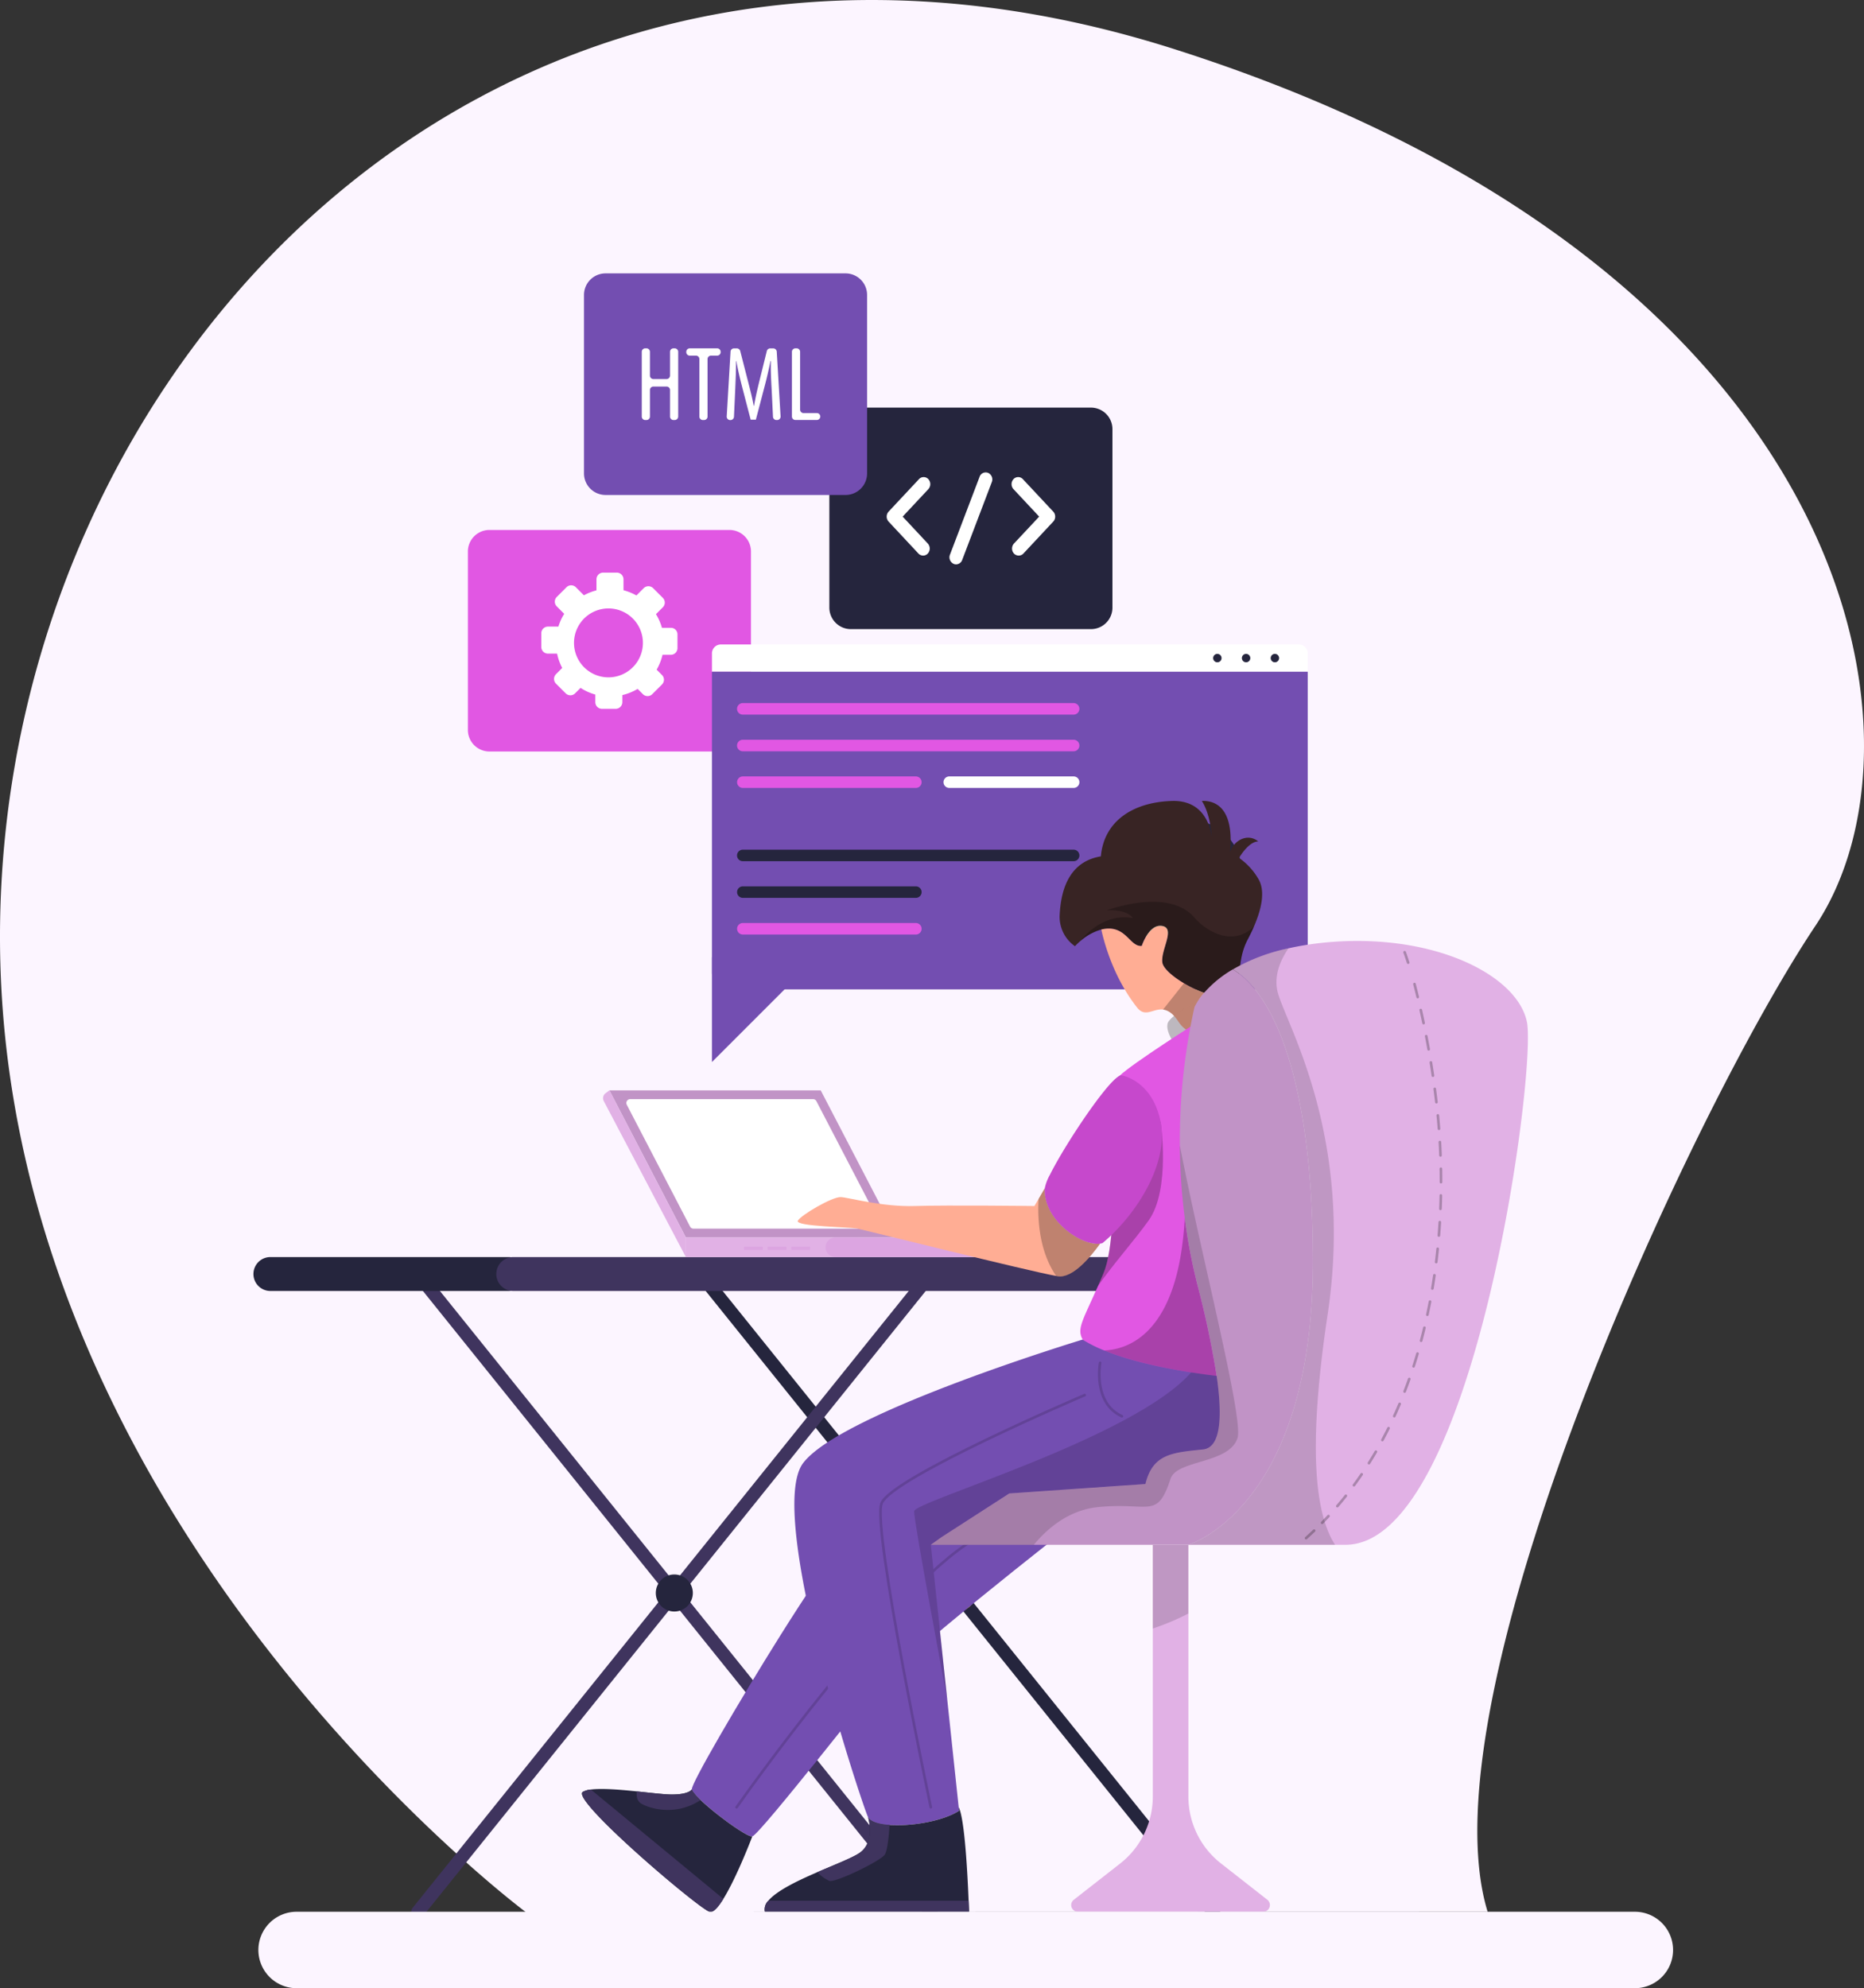 <svg xmlns="http://www.w3.org/2000/svg" width="579.647" height="618.198" viewBox="0 0 579.647 618.198">
    <rect x="0" y="0" width="579.647" height="618.198" fill="#333333" stroke="none"/>
    <g id="programmer-programming" transform="translate(-16.989 -4.259)">
        <path id="Path_80" data-name="Path 80" d="M581.537,292.108c-39.069,58.5-122.464,239.438-101.942,306.578l-299.146.067s-43.221-32.189-85.219-88.132q-11.956-15.908-22.5-32.809a406.09,406.09,0,0,1-21.794-39.571c-19.468-40.526-33.361-87.5-33.93-139.4-1.942-179.7,153.582-346.7,365.166-279.31S620.606,233.6,581.537,292.108Z" transform="translate(0 0)" fill="#fcf5ff"/>
        <path id="Path_81" data-name="Path 81" d="M307.492,442.15a2.087,2.087,0,0,1-1.607-.77L146.361,243.037a2.06,2.06,0,0,1,3.214-2.578L309.1,438.8a2.059,2.059,0,0,1-1.607,3.348Z" transform="translate(86.883 158.663)" fill="#25253d"/>
        <path id="Path_82" data-name="Path 82" d="M95.432,442.15a2.076,2.076,0,0,1-1.607-3.348L253.35,240.459a2.06,2.06,0,0,1,3.214,2.578L97.039,441.38a2.087,2.087,0,0,1-1.607.77Z" transform="translate(51.488 158.663)" fill="#3f345e"/>
        <path id="Path_83" data-name="Path 83" d="M254.962,442.15a2.087,2.087,0,0,1-1.607-.77L93.831,243.037a2.06,2.06,0,0,1,3.214-2.578L256.569,438.8a2.059,2.059,0,0,1-1.607,3.348Z" transform="translate(51.482 158.663)" fill="#3f345e"/>
        <path id="Path_84" data-name="Path 84" d="M143.464,248.306H69.343a5.273,5.273,0,1,1,0-10.546h74.121a5.273,5.273,0,1,1,0,10.546Z" transform="translate(31.729 157.361)" fill="#25253d"/>
        <path id="Path_85" data-name="Path 85" d="M326.3,248.306H114.463a5.273,5.273,0,1,1,0-10.546H326.3Z" transform="translate(62.136 157.361)" fill="#3f345e"/>
        <path id="Path_86" data-name="Path 86" d="M150.337,302.478a5.758,5.758,0,1,1-5.758-5.758A5.758,5.758,0,0,1,150.337,302.478Z" transform="translate(82.104 197.096)" fill="#25253d"/>
        <path id="Path_87" data-name="Path 87" d="M202.857,302.478a5.758,5.758,0,1,1-5.758-5.758A5.758,5.758,0,0,1,202.857,302.478Z" transform="translate(117.498 197.096)" fill="#ffc947"/>
        <path id="Path_88" data-name="Path 88" d="M185.246,171.582H110.589a6.7,6.7,0,0,1-6.679-6.679V109.379a6.7,6.7,0,0,1,6.679-6.679h74.674a6.7,6.7,0,0,1,6.679,6.679V164.9a6.7,6.7,0,0,1-6.7,6.679Z" transform="translate(58.578 66.342)" fill="#e157e3"/>
        <path id="Path_89" data-name="Path 89" d="M157.824,127.788h-2.762a16.638,16.638,0,0,0-1.858-4.252l2.126-2.126a2.071,2.071,0,0,0,0-2.946l-3-3a2.076,2.076,0,0,0-2.946,0l-2.26,2.26a16.843,16.843,0,0,0-4.017-1.624v-3.4a2.075,2.075,0,0,0-2.076-2.076h-4.252a2.075,2.075,0,0,0-2.076,2.076v3.432a16.756,16.756,0,0,0-3.9,1.54l-2.494-2.494a2.076,2.076,0,0,0-2.946,0l-3,3a2.076,2.076,0,0,0,0,2.946l2.31,2.31a16.706,16.706,0,0,0-1.808,3.967h-3.247a2.075,2.075,0,0,0-2.076,2.076v4.252a2.075,2.075,0,0,0,2.076,2.076h2.846a16.425,16.425,0,0,0,1.59,4.453L122.12,142.2a2.076,2.076,0,0,0,0,2.946l3,3a2.071,2.071,0,0,0,2.946,0l1.691-1.691a16.236,16.236,0,0,0,4.587,2.076v2.36a2.075,2.075,0,0,0,2.076,2.076h4.252a2.075,2.075,0,0,0,2.076-2.076v-2.193a16.689,16.689,0,0,0,4.754-1.925l1.624,1.624a2.071,2.071,0,0,0,2.946,0l3-3a2.071,2.071,0,0,0,0-2.946l-1.657-1.657a16.844,16.844,0,0,0,1.825-4.62h2.578a2.075,2.075,0,0,0,2.076-2.076v-4.252a2.025,2.025,0,0,0-2.059-2.059ZM141,142.87a10.713,10.713,0,1,1,7.937-12.495A10.713,10.713,0,0,1,141,142.87Z" transform="translate(67.77 71.686)" fill="#fff"/>
        <path id="Path_90" data-name="Path 90" d="M252.413,148.852H177.739a6.7,6.7,0,0,1-6.679-6.679V86.649a6.7,6.7,0,0,1,6.679-6.679h74.674a6.7,6.7,0,0,1,6.679,6.679v55.524A6.679,6.679,0,0,1,252.413,148.852Z" transform="translate(103.831 51.023)" fill="#25253d"/>
        <path id="Path_91" data-name="Path 91" d="M214.918,117.879a2.035,2.035,0,0,1-1.456-.636l-9.274-9.926a2.31,2.31,0,0,1,0-3.113l9.441-10.094a1.975,1.975,0,0,1,2.913,0,2.312,2.312,0,0,1,0,3.113l-7.985,8.537,7.817,8.37a2.312,2.312,0,0,1,0,3.113,1.97,1.97,0,0,1-1.456.636Zm29.712,0a2.035,2.035,0,0,1-1.456-.636,2.31,2.31,0,0,1,0-3.113l7.834-8.37-7.985-8.537a2.31,2.31,0,0,1,0-3.113,1.975,1.975,0,0,1,2.913,0l9.441,10.094a2.293,2.293,0,0,1,0,3.113l-9.273,9.926a2.009,2.009,0,0,1-1.473.636Zm-19.468,2.728a1.841,1.841,0,0,1-.77-.167,2.243,2.243,0,0,1-1.122-2.862l9.207-24.2a2.006,2.006,0,0,1,2.678-1.205,2.236,2.236,0,0,1,1.122,2.862l-9.207,24.2A2.051,2.051,0,0,1,225.162,120.607Zm109.357,33.378H149.25v-5.691a2.772,2.772,0,0,1,2.779-2.779H331.741a2.772,2.772,0,0,1,2.779,2.779v5.691Z" transform="translate(89.133 59.131)" fill="#fff"/>
        <path id="Path_92" data-name="Path 92" d="M329.347,227.808H154.422a5.172,5.172,0,0,1-5.172-5.172V129.03H334.519v93.606A5.189,5.189,0,0,1,329.347,227.808Z" transform="translate(89.133 84.086)" fill="#734eb1"/>
        <path id="Path_93" data-name="Path 93" d="M262.866,127.026a1.306,1.306,0,1,1-1.306-1.306A1.306,1.306,0,0,1,262.866,127.026Zm-8.956,0a1.306,1.306,0,1,1-1.306-1.306A1.306,1.306,0,0,1,253.91,127.026Zm-8.939,0a1.306,1.306,0,1,1-1.306-1.306A1.306,1.306,0,0,1,244.971,127.026Z" transform="translate(151.882 81.855)" fill="#25253d"/>
        <path id="Path_94" data-name="Path 94" d="M258.58,138.442H155.7a1.791,1.791,0,0,1,0-3.582H258.58a1.791,1.791,0,1,1,0,3.582Zm0,11.4H155.7a1.791,1.791,0,0,1,0-3.582H258.58a1.791,1.791,0,1,1,0,3.582Zm-49.063,11.4h-53.8a1.791,1.791,0,0,1,0-3.582h53.8a1.791,1.791,0,1,1,0,3.582Z" transform="translate(92.274 88.015)" fill="#e157e3"/>
        <path id="Path_95" data-name="Path 95" d="M258.58,165.672H155.7a1.791,1.791,0,1,1,0-3.582H258.58a1.791,1.791,0,1,1,0,3.582Zm-49.063,11.4h-53.8a1.791,1.791,0,0,1,0-3.582h53.8a1.791,1.791,0,1,1,0,3.582Z" transform="translate(92.274 106.366)" fill="#25253d"/>
        <path id="Path_96" data-name="Path 96" d="M209.511,179.292h-53.8a1.791,1.791,0,1,1,0-3.582h53.8a1.791,1.791,0,0,1,0,3.582Z" transform="translate(92.28 115.545)" fill="#e157e3"/>
        <path id="Path_97" data-name="Path 97" d="M232.729,152.062H194.061a1.791,1.791,0,0,1,0-3.582h38.668a1.791,1.791,0,1,1,0,3.582Z" transform="translate(118.125 97.194)" fill="#fff"/>
        <circle id="Ellipse_2" data-name="Ellipse 2" cx="16.12" cy="16.12" r="16.12" transform="translate(367.59 287.351) rotate(-76.66)" fill="#25253d"/>
        <path id="Path_98" data-name="Path 98" d="M244.116,176.613a9.123,9.123,0,1,1-9.123-9.123A9.123,9.123,0,0,1,244.116,176.613Z" transform="translate(140.769 110.005)" fill="#20c3c5"/>
        <path id="Path_99" data-name="Path 99" d="M149.25,182.06v32.591L179.2,184.7" transform="translate(89.133 119.824)" fill="#734eb1"/>
        <path id="Path_100" data-name="Path 100" d="M130.2,206.8h65.718l23.77,45.732H153.97Z" transform="translate(76.295 136.497)" fill="#c193c6"/>
        <path id="Path_101" data-name="Path 101" d="M153.17,248.052l-19.685-37.881a1.188,1.188,0,0,1,1.055-1.741H191.4a1.172,1.172,0,0,1,1.055.636l19.685,37.881a1.188,1.188,0,0,1-1.055,1.741H154.225a1.172,1.172,0,0,1-1.055-.636Z" transform="translate(78.417 137.595)" fill="#fff"/>
        <path id="Path_102" data-name="Path 102" d="M144.4,234.12h53.231v6.11H144.4Z" transform="translate(85.865 154.908)" fill="#e1b1e5"/>
        <path id="Path_103" data-name="Path 103" d="M225.894,234.12H173.367a3.047,3.047,0,0,0,0,6.093h52.528a3.047,3.047,0,0,0,0-6.093Z" transform="translate(103.333 154.908)" fill="#dca5e1"/>
        <path id="Path_104" data-name="Path 104" d="M154.763,252.538l-23.77-45.748-1.188.887a1.947,1.947,0,0,0-.552,2.477l25.511,48.477v-6.093Z" transform="translate(75.502 136.49)" fill="#e1b1e5"/>
        <path id="Path_105" data-name="Path 105" d="M155.19,235.83h5.859v1.021H155.19Zm7.365,0h5.859v1.021h-5.859Zm7.365,0h5.859v1.021H169.92Z" transform="translate(93.136 156.061)" fill="#dca5e1"/>
        <path id="Path_106" data-name="Path 106" d="M263.466,295.178s-54.52,42.451-63.157,53.231c-3.264,4.084-8.939,11.232-14.831,18.564-9.675,12.036-19.936,24.59-21.158,24.891-1.942.486-18.3-11.968-18.8-14.647-.3-1.674,14.6-27.235,27.486-47.79,7.851-12.487,14.948-23.15,17.442-25.46,6.6-6.11,47.138-27.586,47.138-27.586Z" transform="translate(86.618 183.388)" fill="#734eb1"/>
        <path id="Path_107" data-name="Path 107" d="M153.83,374.06s50.937-72.5,76.5-84.7" transform="translate(92.22 192.136)" fill="none" stroke="#000" stroke-linecap="round" stroke-miterlimit="10" stroke-width="0.82" opacity="0.15"/>
        <path id="Path_108" data-name="Path 108" d="M274.238,192.164c-.569,1.322-1.239,2.678-1.975,4.084-3.984,7.616-1.038,15.249-5.591,17.191a4.258,4.258,0,0,1-.921.285c-5.859,1.306-19.367-6.512-19.97-10.412-.586-3.9,4.168-10.6,0-11.4s-6.411,6.193-6.411,6.193c-3.432.352-4.637-5.39-10.261-5.39a9.854,9.854,0,0,0-2.327.3,16.74,16.74,0,0,0-6.445,3.549,18.2,18.2,0,0,0-1.724,1.64,11.129,11.129,0,0,1-4.771-9.391c.4-9.876,4.034-17.091,12.822-18.547.971-10.981,10.01-16.856,22.1-17.225,10.6-.335,12.186,9.19,12.42,11.567-.1-1.774-.586-7.583-3.113-11.567,5.306-.234,9.977,3.549,8.755,15.886,1.222-3.666,5.49-5.993,8.788-3.3-3.047,0-5.976,5.122-5.976,5.122a20.6,20.6,0,0,1,6.009,6.528c2.059,3.482,1.289,8.654-1.406,14.881Z" transform="translate(132.658 100.263)" fill="#382424"/>
        <path id="Path_109" data-name="Path 109" d="M261.453,197.812l-.134,1.808-.469,6.411s-9.759,8.336-15.283,0l-.117-.167c-1.707-2.544-3.264-3.432-4.67-3.6-3.063-.368-5.524,2.611-8.068-.619-7.282-9.24-10.194-19.97-11.132-24.255a9.852,9.852,0,0,1,2.327-.3c5.624,0,6.83,5.742,10.261,5.39,0,0,2.243-7,6.411-6.193s-.586,7.5,0,11.4c.268,1.741,3.1,4.269,6.679,6.394,4.185,2.511,9.391,4.486,12.688,4.118.2-.033.4-.05.586-.1a4.26,4.26,0,0,0,.921-.285Z" transform="translate(137.878 115.889)" fill="#ffad94"/>
        <path id="Path_110" data-name="Path 110" d="M254.71,201.6c-4.4,3-12.454,3.5-12.454,3.5l-6.6-.971s-2.762-4-1.473-6.227a8.239,8.239,0,0,1,1.741-1.758,47.655,47.655,0,0,1,7.566-4.854c3.047-1.573,6.177-2.829,8.437-2.963,5.557-.318,7.181,10.261,2.779,13.274Z" transform="translate(146.144 124.04)" opacity="0.25"/>
        <path id="Path_111" data-name="Path 111" d="M264.313,304.609c-9.809,1.892-30.566-3.884-40.492-8.353-2.929-1.322-4.938-2.528-5.407-3.365-1.908-3.365.017-5.926,4.737-16.589l1.691-3.917c3.214-7.549,3.214-23.653,3.214-37.529-.033-11.885-.1-22.129,1.791-23.954,4.1-3.95,24.54-16.873,24.54-16.873l4.068,21.209s2.31,10.763,4.72,24.824C267.627,265.942,272.531,303.019,264.313,304.609Z" transform="translate(135.252 127.891)" fill="#e157e3"/>
        <path id="Path_112" data-name="Path 112" d="M306.943,274.248c0,.971-9.776,23.753-17.961,27.017s-57.566-.335-57.566-.335L206.993,316.9l5.105,48.092,3.565,33.512.117,1.088c-7.466,4.871-26.281,6.194-28.306,1.992l-.017-.033c-1.958-4.235-31.9-94.409-20.187-110.043,11.717-15.618,86.91-38.416,86.91-38.416a41.157,41.157,0,0,0,6.712,3.365c8.353,3.432,18.982,5.574,27.051,6.83,3.114.485,5.842.837,7.918,1.088,2.628.318,4.218.435,4.218.435s6.863,8.453,6.863,9.441Z" transform="translate(99.451 167.693)" fill="#734eb1"/>
        <path id="Path_113" data-name="Path 113" d="M222.613,372.451H159.121a3.749,3.749,0,0,1,1.071-3.415c2.578-3.1,9.022-6.21,15.249-8.888,5.909-2.544,11.584-4.737,13.475-6.244,4.486-3.549,2.41-10.445,2.293-10.88.686,1.406,3.281,2.21,6.7,2.444,6.729.485,16.656-1.189,21.61-4.419l-.117-1.088c1.892,3.616,2.779,21.493,3.08,29.093l.134,3.4Z" transform="translate(95.716 226.236)" fill="#25253d"/>
        <path id="Path_114" data-name="Path 114" d="M197.906,344.234c-.184,3.03-.636,7.934-1.507,9.24-1.306,1.959-15.3,8.788-17.241,8.135a11.767,11.767,0,0,1-3.716-2.7c5.909-2.544,11.584-4.737,13.475-6.244,4.486-3.549,2.41-10.445,2.293-10.88.686,1.423,3.264,2.21,6.7,2.444Zm24.707,26.984H159.121a3.749,3.749,0,0,1,1.071-3.415h62.3Z" transform="translate(95.716 227.469)" fill="#3f345e"/>
        <path id="Path_115" data-name="Path 115" d="M178.08,351.3s-4.821,12.722-9.006,19.434c-1.657,2.678-3.231,4.419-4.335,4-3.9-1.473-43.137-34.834-39.387-37.261a6.313,6.313,0,0,1,2.528-.736c3.415-.435,9.073.033,14.3.569,4.486.469,8.671.971,10.847.971,5.541,0,6.26-1.624,6.26-1.624.117.636,1.172,1.858,2.712,3.348,4.838,4.6,14.6,11.667,16.086,11.3Z" transform="translate(72.858 223.95)" fill="#25253d"/>
        <path id="Path_116" data-name="Path 116" d="M161.994,339.961c-8.319,5.507-16.99,2.193-18.7.937-1.255-.921-1.255-2.628-1.122-3.616,4.486.469,8.671.971,10.847.971,5.541,0,6.26-1.624,6.26-1.624.117.619,1.155,1.841,2.712,3.331Zm7.081,30.733c-1.657,2.678-3.231,4.419-4.335,4-3.9-1.473-43.137-34.834-39.387-37.261a6.314,6.314,0,0,1,2.528-.737Z" transform="translate(72.858 223.992)" fill="#3f345e"/>
        <path id="Path_117" data-name="Path 117" d="M259.217,242.218c-3.063,4.269-8.57,10.8-13.09,10.144l-.569-.1c-8.637-1.523-59.391-14.245-61.784-14.73-2.444-.485-19.518-.636-18.547-2.444.971-1.791,10.747-7.482,13.341-7.349,2.611.134,12.872,3.113,23.117,2.779,10.261-.318,37.111,0,37.111,0l1.306-2.243,1.925-3.314C241.49,234.9,253.475,243.022,259.217,242.218Z" transform="translate(99.873 148.735)" fill="#ffad94"/>
        <path id="Path_118" data-name="Path 118" d="M248.853,257.41s-2.343,12.454,6.779,16.605m-11.567-6.578s-60.295,25.711-63.19,33.7c-2.9,7.968,15.333,94.459,15.333,94.459" transform="translate(110.236 170.604)" fill="none" stroke="#000" stroke-linecap="round" stroke-miterlimit="10" stroke-width="0.82" opacity="0.15"/>
        <path id="Path_119" data-name="Path 119" d="M291.956,270.144c0,.971-9.776,23.753-17.961,27.017s-57.566-.335-57.566-.335L192.006,312.8l5.105,48.092S186.8,305.966,186.8,302.367c0-3.063,68.2-22.682,86.173-43.187,7.047,1.1,12.136,1.523,12.136,1.523s6.846,8.453,6.846,9.441Z" transform="translate(114.439 171.797)" opacity="0.15"/>
        <path id="Path_120" data-name="Path 120" d="M236.792,243.229c-4.235,5.993-11.065,13.626-15.852,20.522l1.691-3.917c3.214-7.549,3.214-23.652,3.214-37.529l14.613-9.675c0,.017,3.164,20.924-3.666,30.6Z" transform="translate(137.447 140.426)" opacity="0.25"/>
        <path id="Path_121" data-name="Path 121" d="M230.956,254.479c-.636.569-1.272,1.155-1.925,1.691a3.538,3.538,0,0,1-.753.167c-5.742.8-17.727-7.3-17.191-17.241a14.355,14.355,0,0,1,1.59-4.151c4.9-9.893,19.669-31.9,22.38-30.9,0,0,9.474,1.473,12.052,14.412C249.52,230.609,240.833,245.339,230.956,254.479Z" transform="translate(130.795 134.617)" fill="#c648cc"/>
        <path id="Path_122" data-name="Path 122" d="M265.341,308.979c-2.076-.251-4.8-.6-7.918-1.088-8.085-1.255-18.7-3.415-27.051-6.83,7.365-.268,23.134-5.105,25.042-41.212a178.777,178.777,0,0,0,3.967,20.924,282.8,282.8,0,0,1,5.959,28.206ZM261.457,189.9a24.534,24.534,0,0,0-1.791,2.343,47.661,47.661,0,0,0-7.566,4.854,5.472,5.472,0,0,0-3.432-2.009l6.495-8.185a34.926,34.926,0,0,0,6.294,3ZM229.1,267.867c-3.063,4.268-8.57,10.8-13.09,10.144l-.569-.1c-5.591-8.085-5.792-18.681-5.474-23.971l1.925-3.314c-.519,9.926,11.466,18.045,17.208,17.241Z" transform="translate(129.989 123.086)" opacity="0.25"/>
        <path id="Path_123" data-name="Path 123" d="M271.613,179.535c-.569,1.322-1.239,2.678-1.975,4.084-1.958,3.733-2.226,7.466-2.561,10.546a21.159,21.159,0,0,0-1.992-1.373,35.94,35.94,0,0,0-8.922,7.282l-.017.017c-5.976-2.143-12.571-6.712-12.973-9.407-.586-3.9,4.168-10.6,0-11.4s-6.411,6.193-6.411,6.193c-3.432.352-4.637-5.39-10.261-5.39a9.852,9.852,0,0,0-2.327.3,16.739,16.739,0,0,0-6.445,3.549s6.327-8.889,16.27-7.1c0,0-1.456-2.762-8.135-2.444,13.994-4.57,22.949-2.762,27.268,2.277,3.515,4.135,11.768,9.24,18.48,2.862Z" transform="translate(135.283 112.891)" opacity="0.25"/>
        <path id="Path_124" data-name="Path 124" d="M286.6,366.8H237.75S276.5,355.4,276.5,278.569l-.017-2.929c-.4-51.356-11.366-79.662-24.891-87.747a58.6,58.6,0,0,1,17.308-6.562,93.191,93.191,0,0,1,10.78-1.741c33.445-3.415,60.161,9.692,63.341,24.54C346.187,218.978,326.635,366.8,286.6,366.8Z" transform="translate(148.775 117.791)" fill="#e1b1e5"/>
        <path id="Path_125" data-name="Path 125" d="M308.742,275.013c0,76.833-38.751,88.232-38.751,88.232H189.91l3.331-2.377,21.091-13.592,42.317-2.929c2.276-9.441,8.47-9.759,17.911-10.747,5.49-.569,6.026-9.843,4.352-22.1a280.757,280.757,0,0,0-6.076-29.009,175.358,175.358,0,0,1-3.967-20.924,190.694,190.694,0,0,1,2.41-62.6c.184-.971.4-1.908.6-2.8l.017-.1a19.177,19.177,0,0,1,3-4.453l.017-.017a35.569,35.569,0,0,1,8.922-7.282,21.161,21.161,0,0,1,1.992,1.373c12.588,9.592,22.514,37.58,22.9,86.374l.017,2.946Z" transform="translate(116.535 121.347)" fill="#c193c6"/>
        <path id="Path_126" data-name="Path 126" d="M275.716,405.3h-57.65a2.076,2.076,0,0,1-1.272-3.716l14.429-11.282a26.5,26.5,0,0,0,10.144-20.824V291.21h11.065v78.273a26.4,26.4,0,0,0,10.161,20.824L277,401.588A2.086,2.086,0,0,1,275.716,405.3Z" transform="translate(134.11 193.382)" fill="#e1b1e5"/>
        <g id="Group_14" data-name="Group 14" transform="translate(423.134 300.344)" opacity="0.25">
            <path id="Path_127" data-name="Path 127" d="M277.93,181.14s.418,1.071,1.1,3.231" transform="translate(-247.281 -181.14)" fill="none" stroke="#000" stroke-linecap="round" stroke-miterlimit="10" stroke-width="0.82"/>
            <path id="Path_128" data-name="Path 128" d="M291.318,187.05a269.155,269.155,0,0,1,6.528,34.366c5.239,40.425-.084,97.188-35.236,133.127" transform="translate(-257.605 -177.157)" fill="none" stroke="#000" stroke-linecap="round" stroke-miterlimit="10" stroke-width="0.82" stroke-dasharray="4.153 4.153"/>
            <path id="Path_129" data-name="Path 129" d="M262.131,288.58c-.82.787-1.657,1.557-2.511,2.327" transform="translate(-259.62 -108.734)" fill="none" stroke="#000" stroke-linecap="round" stroke-miterlimit="10" stroke-width="0.82"/>
        </g>
        <path id="Path_130" data-name="Path 130" d="M269.99,341.222V362.6a77,77,0,0,1-11.065,4.654v-26.03Zm15.3-33.211c-2.611,8.135-18.865,6.679-20.84,12.705-4.185,12.772-6.512,7.148-22.6,8.788-9.207.937-15.885,6.83-19.92,11.734H189.91l3.331-2.377,21.091-13.592,42.317-2.929c2.276-9.441,8.47-9.759,17.911-10.747,5.49-.569,6.026-9.843,4.352-22.1a280.752,280.752,0,0,0-6.076-29.009,175.365,175.365,0,0,1-3.967-20.924A186.207,186.207,0,0,1,267.346,217c6.26,32.641,19.886,84.985,17.944,91.011Z" transform="translate(116.535 143.371)" opacity="0.15"/>
        <path id="Path_131" data-name="Path 131" d="M276.495,277.648l-.017-2.929c-.4-51.356-11.366-79.662-24.891-87.747a58.6,58.6,0,0,1,17.308-6.562c-2.226,3.214-4.57,8.052-3.465,13.224,1.958,9.14,24.1,44.292,15.634,100.619-6.11,40.643-4.084,61.784,2.31,71.627H237.76c-.017,0,38.735-11.4,38.735-88.232Z" transform="translate(148.782 118.712)" opacity="0.15"/>
        <path id="Path_132" data-name="Path 132" d="M206.833,123.939H132.159a6.7,6.7,0,0,1-6.679-6.679V61.719a6.7,6.7,0,0,1,6.679-6.679h74.674a6.7,6.7,0,0,1,6.679,6.679v55.524A6.7,6.7,0,0,1,206.833,123.939Z" transform="translate(73.114 34.223)" fill="#734eb1"/>
        <path id="Path_133" data-name="Path 133" d="M138.754,70.031v7.415a1.079,1.079,0,0,0,1.071,1.071h4.1A1.079,1.079,0,0,0,145,77.447V70.031a1.079,1.079,0,0,1,1.071-1.071h.4a1.079,1.079,0,0,1,1.071,1.071V90.185a1.079,1.079,0,0,1-1.071,1.071h-.4A1.071,1.071,0,0,1,145,90.185V81.916a1.071,1.071,0,0,0-1.071-1.071h-4.1a1.071,1.071,0,0,0-1.071,1.071v8.269a1.079,1.079,0,0,1-1.071,1.071h-.4a1.071,1.071,0,0,1-1.071-1.071V70.031a1.079,1.079,0,0,1,1.071-1.071h.4A1.079,1.079,0,0,1,138.754,70.031Zm14.3,1.205h-1.925a1.071,1.071,0,0,1-1.071-1.071v-.134a1.079,1.079,0,0,1,1.071-1.071h8.537a1.079,1.079,0,0,1,1.071,1.071v.134a1.079,1.079,0,0,1-1.071,1.071h-1.925a1.071,1.071,0,0,0-1.071,1.071V90.185a1.079,1.079,0,0,1-1.071,1.071h-.4a1.071,1.071,0,0,1-1.071-1.071V72.308a1.055,1.055,0,0,0-1.071-1.071ZM176.6,81.665c-.167-2.946-.335-6.227-.234-8.738h-.134c-.5,2.477-1.088,5.122-1.791,7.75L171.7,91.139h-1.624l-2.611-10.027c-.737-2.846-1.389-5.591-1.825-8.169h-.1c0,2.611-.134,5.725-.268,8.905l-.385,8.4a1.088,1.088,0,0,1-1.071,1.021H163.7a1.071,1.071,0,0,1-1.071-1.138l1.189-20.154a1.066,1.066,0,0,1,1.071-1h.9a1.075,1.075,0,0,1,1.038.8l2.41,9.391c.753,2.946,1.322,5.122,1.791,7.683h.1c.435-2.544.921-4.67,1.657-7.683L175.1,69.8a1.071,1.071,0,0,1,1.038-.82h.988A1.081,1.081,0,0,1,178.192,70l1.188,20.12a1.071,1.071,0,0,1-1.071,1.138h-.218a1.071,1.071,0,0,1-1.071-1.021l-.419-8.57Zm7.382-12.705h.4a1.079,1.079,0,0,1,1.071,1.071V88.026a1.079,1.079,0,0,0,1.071,1.071h4.135a1.071,1.071,0,1,1,0,2.143h-6.679a1.071,1.071,0,0,1-1.071-1.071V70.031a1.079,1.079,0,0,1,1.071-1.071Z" transform="translate(80.345 43.604)" fill="#fff"/>
        <path id="Path_134" data-name="Path 134" d="M493.028,383.14H76.875a11.885,11.885,0,1,1,0-23.77H493.028a11.885,11.885,0,0,1,0,23.77Z" transform="translate(32.349 239.317)" fill="#fcf5ff"/>
    </g>
</svg>
